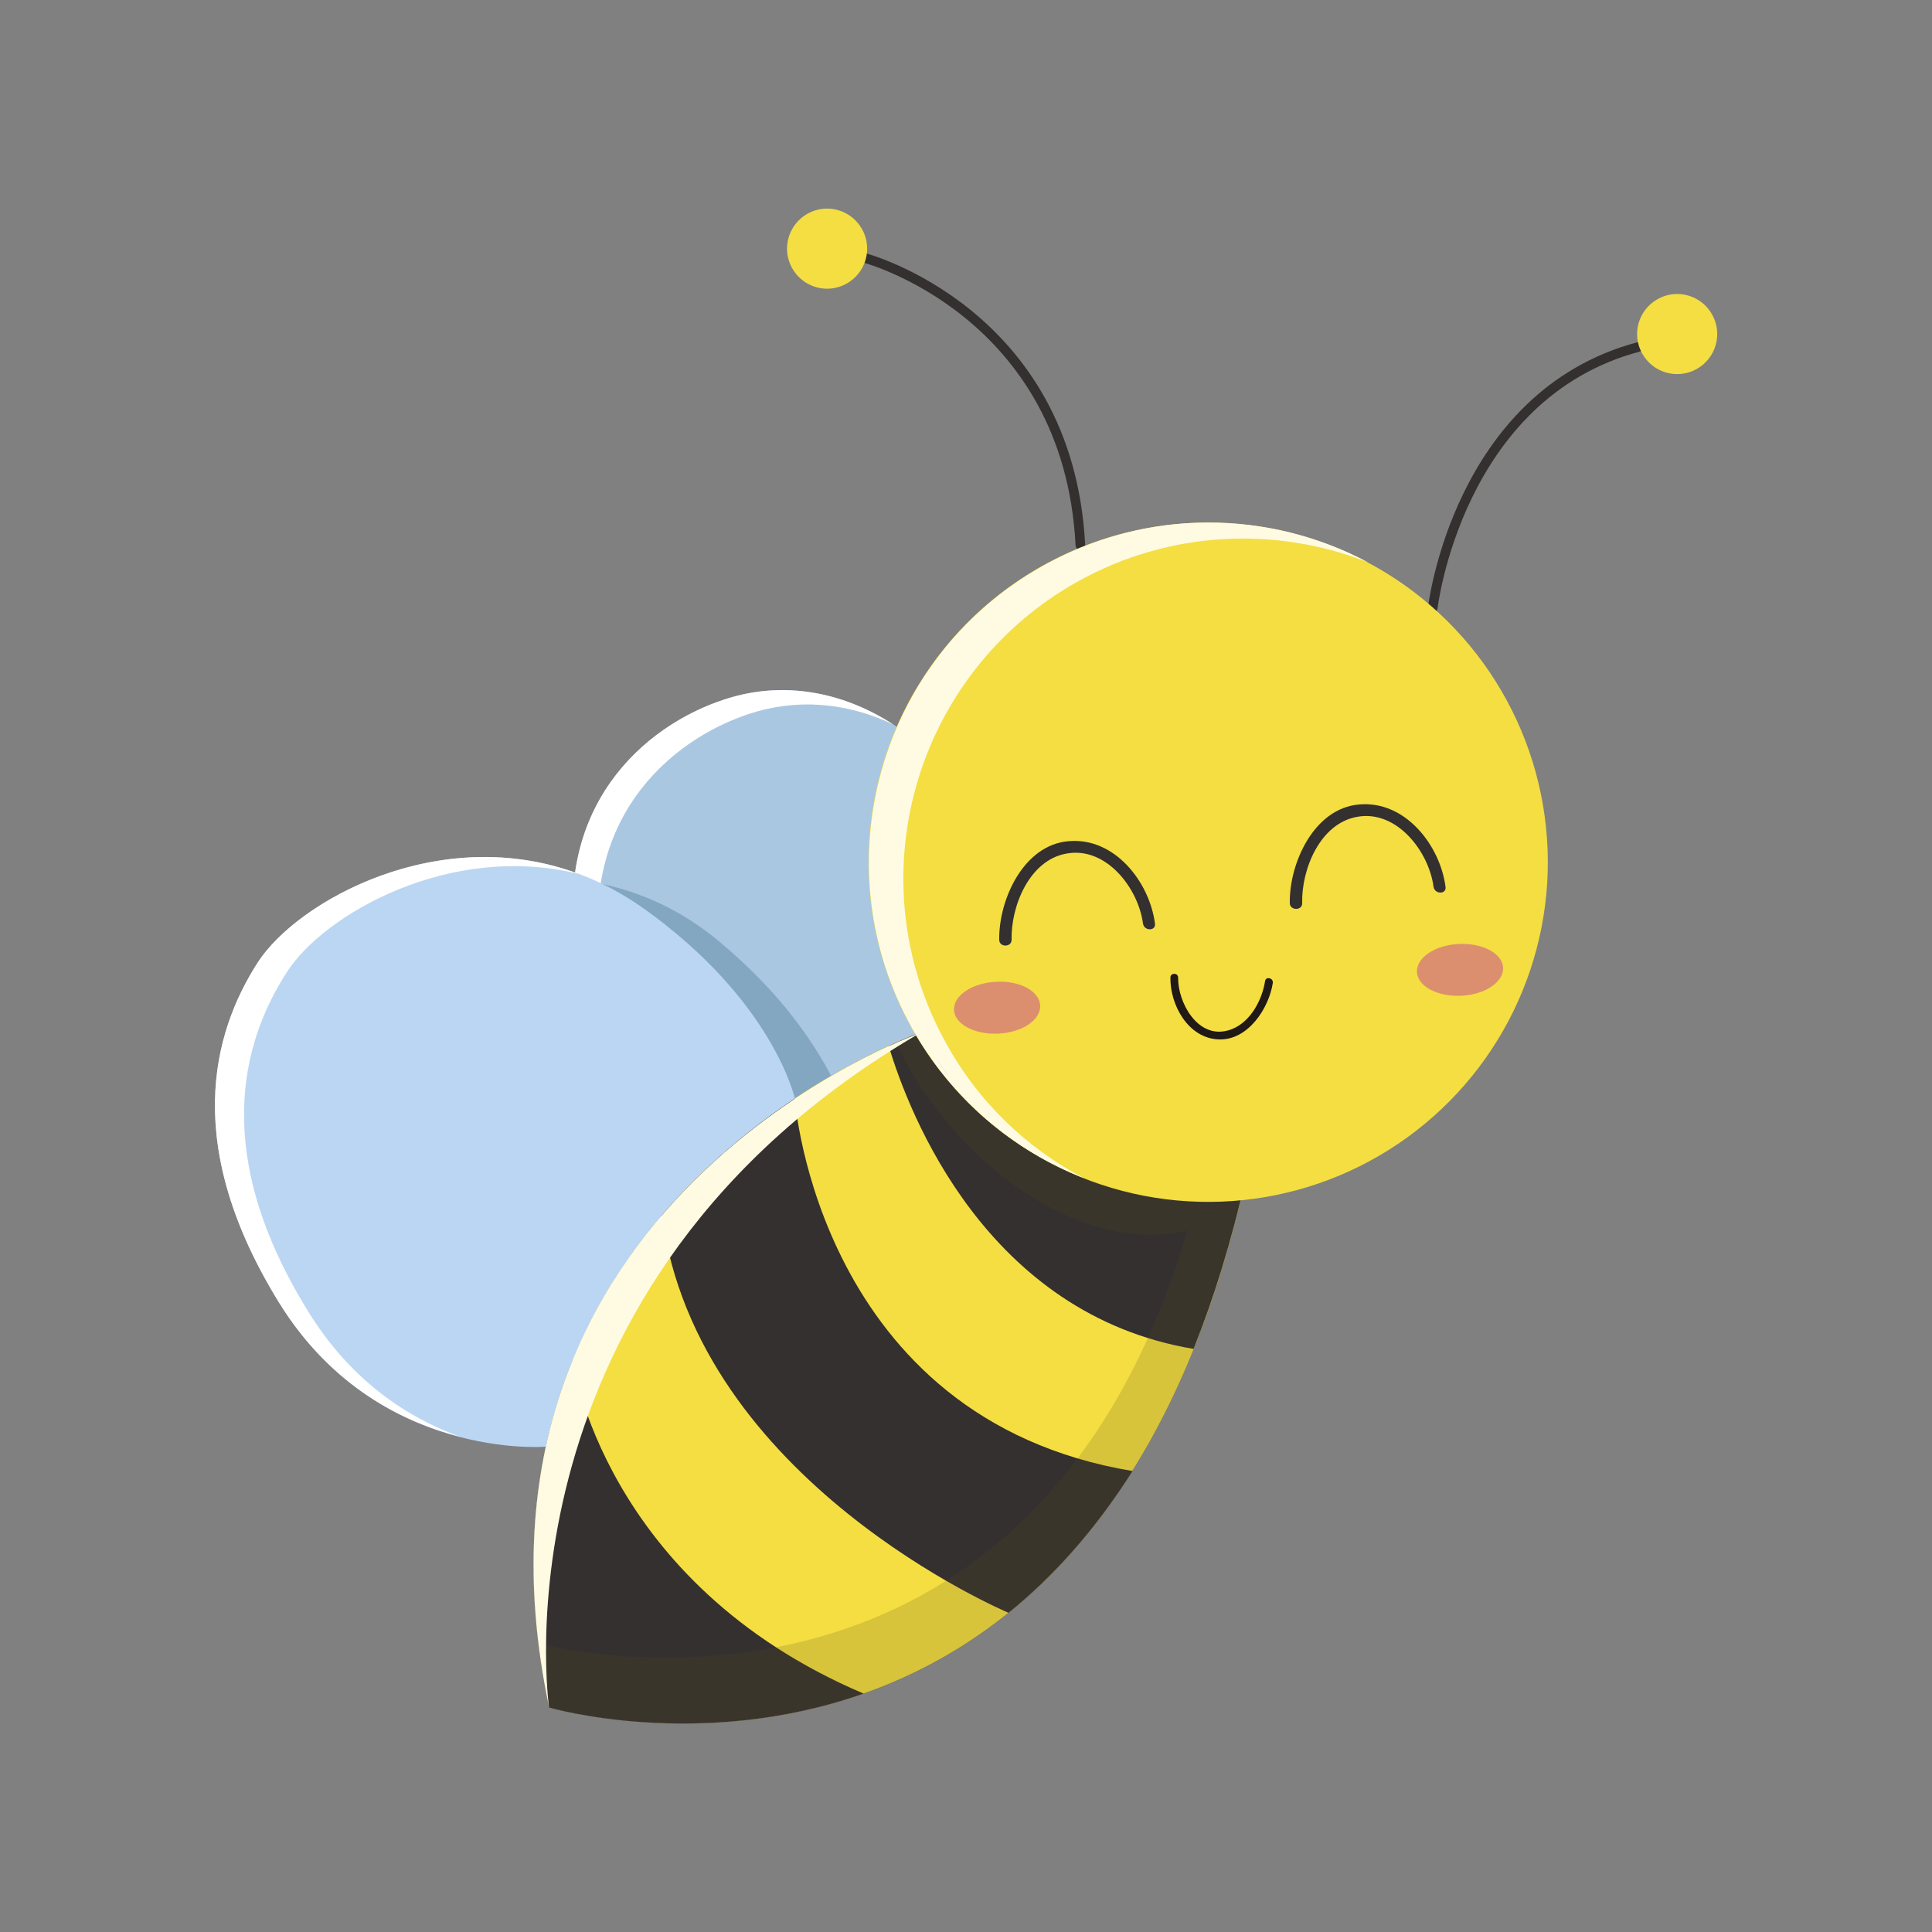 <?xml version="1.0" encoding="utf-8"?>
<!-- Generator: Adobe Illustrator 22.0.1, SVG Export Plug-In . SVG Version: 6.00 Build 0)  -->
<svg version="1.1" id="OBJECTS" xmlns="http://www.w3.org/2000/svg" xmlns:xlink="http://www.w3.org/1999/xlink" x="0px" y="0px"
	 viewBox="0 0 500 500" style="enable-background:new 0 0 500 500;" xml:space="preserve">
<rect x="0" y="0" width="500" height="500" fill="#808080" stroke="none"/>
<style type="text/css">
	.st0{fill:#AAC7E2;}
	.st1{fill:#84A7C1;}
	.st2{fill:#FFFFFF;}
	.st3{fill:#F4DE42;}
	.st4{fill:#BBD6F2;}
	.st5{fill:#33302F;}
	.st6{fill:none;stroke:#33302F;stroke-width:2.487;stroke-linecap:round;stroke-linejoin:round;stroke-miterlimit:10;}
	.st7{opacity:0.18;fill:#594E17;}
	.st8{fill:#211915;}
	.st9{fill:#DB8F6E;}
	.st10{fill:#FFFBE3;}
</style>
<g>
	<g>
		<g>
			<path class="st0" d="M186.9,298.7c25.4-22.4,51.1-31.4,51.1-31.4c-13.4-24.1-12.5-52.3-0.1-74.8c-12.5-10.7-30.1-17.3-48.4-12.1
				c-20.7,5.9-45.8,26.1-40.6,64.2C153.5,278.2,186.9,298.7,186.9,298.7L186.9,298.7z"/>
		</g>
		<path class="st1" d="M172.2,239.4c31.8,26.6,35.3,52.3,35.3,52.3l11-5.9c-4-9.9-12.8-25.8-32.2-42c-10.1-8.5-21-13.2-31.8-15.3
			C160.4,231,166.4,234.6,172.2,239.4z"/>
		<path class="st2" d="M155.4,248.3c-5.2-38.1,19.9-58.3,40.6-64.2c12.5-3.5,24.7-1.6,35.2,3.4c-11.7-7.6-26.5-11.4-41.7-7.1
			c-20.7,5.9-45.8,26.1-40.6,64.2c4.5,33.6,37.9,54.2,37.9,54.2l0,0c0.2-0.2,0.4-0.4,0.6-0.5C177.7,290.6,158.8,272.9,155.4,248.3z"
			/>
		<path class="st3" d="M238,267.3c0,0-123.4,43.4-95.9,174.5c0,0,140.7,41.5,180.3-137C289.9,312.3,255.1,297.9,238,267.3z"/>
		<path class="st4" d="M141.3,374.4L141.3,374.4c9.8-45.4,40.2-74,64.4-90.1l0,0c0,0-5.5-25.3-39.3-49.3
			c-40.5-28.7-87.7-4.4-99.7,14.1c-11.9,18.5-19.5,47.7,5.7,88.3C97.7,378.1,141.3,374.4,141.3,374.4z"/>
		<path class="st5" d="M148.2,352.1c-9.7,23.8-13.7,53.4-6.1,89.8c0,0,38.8,11.4,81.4-3.6C156,409.6,148.2,352.1,148.2,352.1z"/>
		<path class="st5" d="M205.7,284.3c-11,7.3-23.3,17.3-34.4,30.2c9.1,68.9,89.1,102.6,89.7,102.9c11.4-9.2,22.3-21.2,32.1-36.7
			C211.9,367.2,205.7,284.8,205.7,284.3z"/>
		<path class="st5" d="M308.9,349.1c5.2-13,9.8-27.7,13.5-44.3c-32.5,7.5-67.3-6.9-84.4-37.5c0,0-3,1.1-8,3.4
			C235.3,288.4,255.3,340.1,308.9,349.1z"/>
		<path class="st6" d="M223.9,66.8c0,0,52.6,14,55.7,74.3"/>
		<path class="st7" d="M238,267.3c0,0-2.3,0.8-6.1,2.5c12.6,27.8,45.6,55.6,75.4,48.7C265.8,459,140.1,425.5,140.1,425.5
			c-0.6-2.6-1-5.2-1.5-7.7c0.6,7.7,1.7,15.7,3.5,24.1c0,0,140.7,41.5,180.3-137C289.9,312.3,255.1,297.9,238,267.3z"/>
		<path class="st6" d="M370.8,157.3c0,0,6.4-55,53.2-67.5"/>
		
			<ellipse transform="matrix(0.438 -0.899 0.899 0.438 -24.947 406.503)" class="st3" cx="312.7" cy="223.2" rx="87.9" ry="87.9"/>
		<g>
			<g>
				<path class="st5" d="M261.8,243.2c-0.2-8.7,4.6-20.6,14.2-22.3c10.3-1.9,18.6,9,19.8,18.1c0.3,2,3.4,2,3.1,0
					c-1.4-10.7-10.4-22.4-22.4-21.3c-11.7,1-18.1,15.3-17.9,25.6C258.7,245.2,261.8,245.2,261.8,243.2L261.8,243.2z"/>
			</g>
		</g>
		<g>
			<g>
				<path class="st8" d="M327.4,253.9c-0.8,5.2-4.2,11.4-9.7,12.8c-7.8,2.1-12.9-7.3-12.8-13.7c0-1.3-2-1.3-2,0
					c-0.1,7.1,4.6,15.7,12.5,16c7.6,0.3,13-8.1,14-14.6C329.6,253.1,327.6,252.6,327.4,253.9L327.4,253.9z"/>
			</g>
		</g>
		<g>
			<g>
				<path class="st5" d="M337,233.7c-0.2-8.7,4.6-20.6,14.2-22.3c10.3-1.9,18.6,9,19.8,18.1c0.3,2,3.4,2,3.1,0
					c-1.4-10.7-10.4-22.4-22.4-21.3c-11.7,1-18.1,15.3-17.9,25.6C333.9,235.7,337.1,235.7,337,233.7L337,233.7z"/>
			</g>
		</g>
		<path class="st9" d="M269.2,260.2c0.2,3.7-4.6,7-10.8,7.3c-6.1,0.3-11.3-2.4-11.5-6.1c-0.2-3.7,4.6-7,10.8-7.3
			C263.9,253.7,269,256.5,269.2,260.2z"/>
		<path class="st9" d="M389,250.4c0.2,3.7-4.6,7-10.8,7.3c-6.1,0.3-11.3-2.4-11.5-6.1c-0.2-3.7,4.6-7,10.8-7.3
			C383.6,244,388.8,246.7,389,250.4z"/>
		<path class="st3" d="M223.1,59.3c2.8,5,1,11.3-4,14.1c-5,2.8-11.3,1-14.1-4c-2.8-5-1-11.3,4-14.1C214,52.5,220.3,54.3,223.1,59.3z
			"/>
		<path class="st3" d="M443.1,81.4c2.8,5,1,11.3-4,14.1c-5,2.8-11.3,1-14.1-4c-2.8-5-1-11.3,4-14.1S440.3,76.4,443.1,81.4z"/>
		<path class="st10" d="M238,267.4C238,267.3,238,267.3,238,267.4c0,0-123.5,43.4-95.9,174.5C142.1,441.8,126.1,332.5,238,267.4z"/>
		<path class="st10" d="M244.9,270.1c-23.6-42.4-8.4-95.9,34-119.6c23.9-13.3,51.4-14.3,75.1-5c-25.4-13.5-57-14.2-84,0.9
			c-42.4,23.6-57.6,77.2-34,119.6c10.3,18.5,26.2,31.7,44.5,38.9C266,297.3,253.4,285.5,244.9,270.1z"/>
		<path class="st2" d="M80,339.8c-25.3-40.6-17.7-69.8-5.7-88.3c9.6-14.9,42.2-33.6,75.6-25.3c-36-13.5-72.9,6.9-83.2,22.9
			c-11.9,18.5-19.5,47.7,5.7,88.3c13.5,21.6,32.1,30.7,46.6,34.4C106,367.1,91.2,357.8,80,339.8z"/>
		<path class="st0" d="M242,273.7c1.2,1.8,2.5,3.5,3.8,5.1c0,0,0,0,0,0C244.5,277.1,243.2,275.4,242,273.7
			C242,273.7,242,273.7,242,273.7z"/>
	</g>
</g>
</svg>
